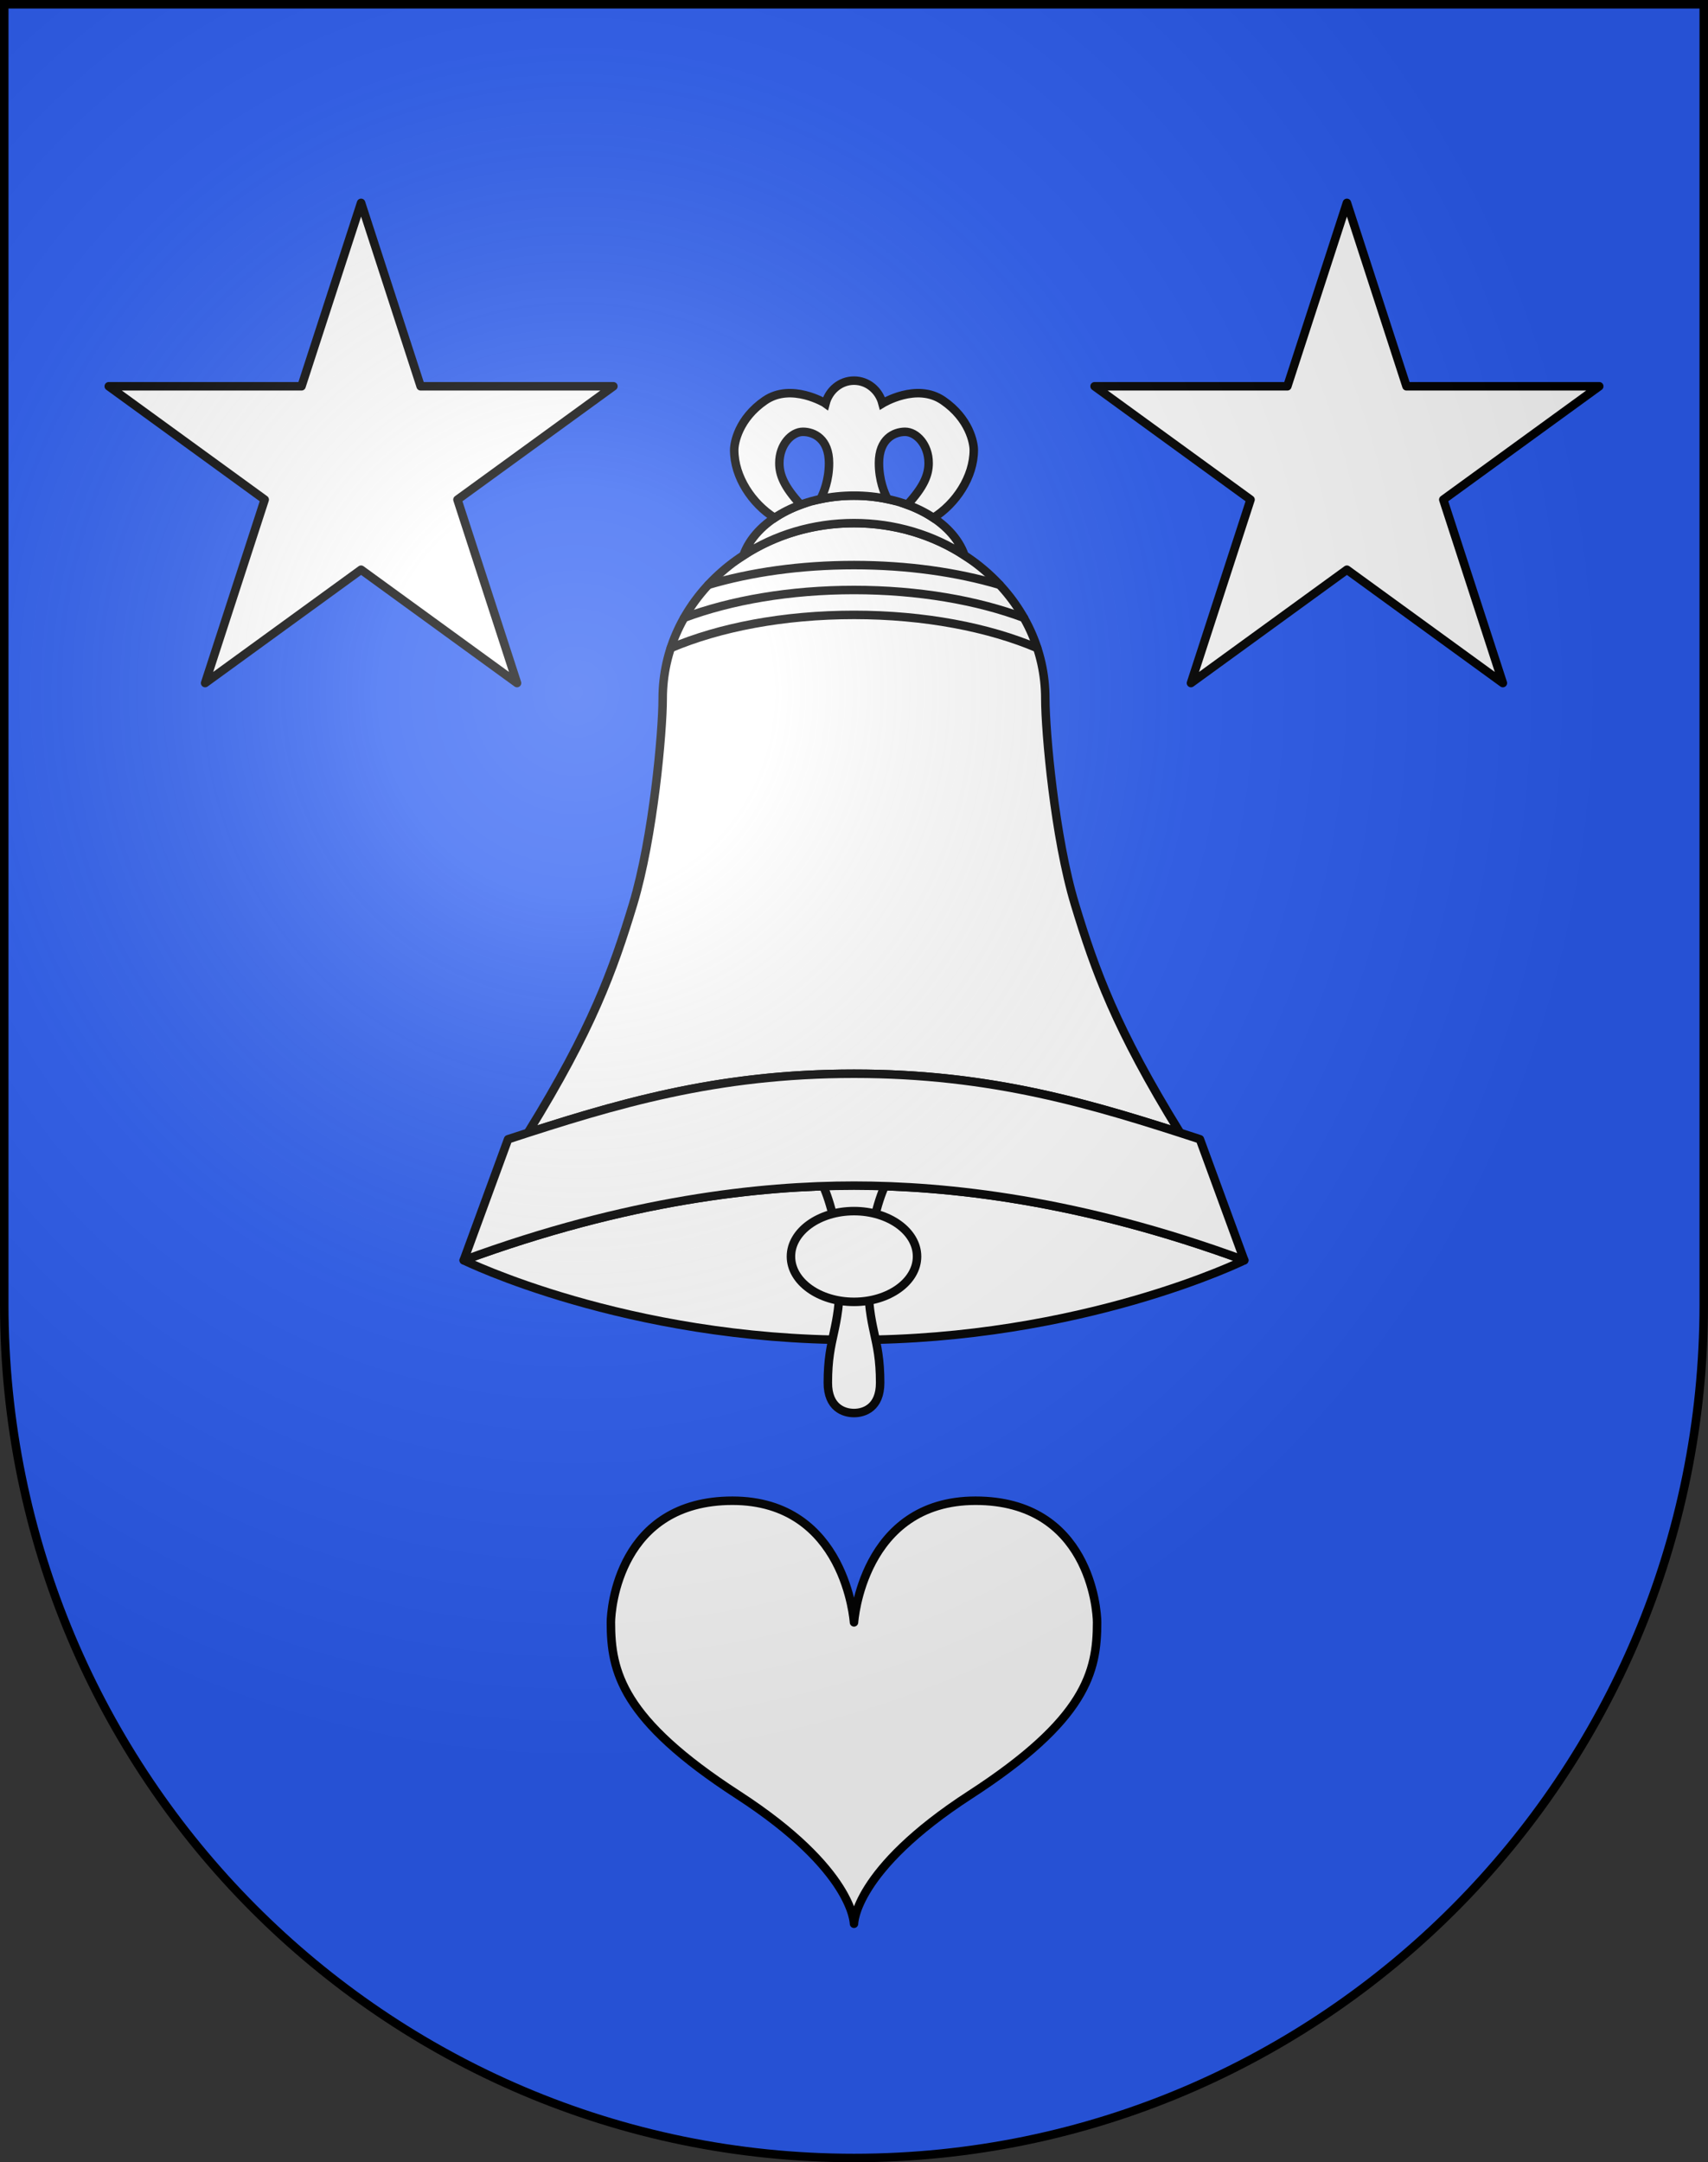 <?xml version="1.0" encoding="UTF-8" standalone="no"?>
<svg
   xmlns:dc="http://purl.org/dc/elements/1.1/"
   xmlns:cc="http://creativecommons.org/ns#"
   xmlns:rdf="http://www.w3.org/1999/02/22-rdf-syntax-ns#"
   xmlns:svg="http://www.w3.org/2000/svg"
   xmlns="http://www.w3.org/2000/svg"
   xmlns:xlink="http://www.w3.org/1999/xlink"
   xmlns:sodipodi="http://sodipodi.sourceforge.net/DTD/sodipodi-0.dtd"
   xmlns:inkscape="http://www.inkscape.org/namespaces/inkscape"
   height="763"
   width="603"
   version="1.0"
   id="svg20"
   sodipodi:version="0.32"
   inkscape:version="0.46"
   sodipodi:docname="Jongny-coat_of_arms.svg"
   sodipodi:docbase="C:\Documents and Settings\Steve\Bureau\Blason Villages Suisse pour Wikipédia (par Delta-9)"
   inkscape:output_extension="org.inkscape.output.svg.inkscape">
  <rect width="100%" height="100%" fill="#333333" stroke="none"/>
  <defs
     id="defs29"><inkscape:perspective
   sodipodi:type="inkscape:persp3d"
   inkscape:vp_x="0 : 381.5 : 1"
   inkscape:vp_y="0 : 1000 : 0"
   inkscape:vp_z="603 : 381.5 : 1"
   inkscape:persp3d-origin="301.5 : 254.33333 : 1"
   id="perspective28" />
<linearGradient
   id="linearGradient2893">
  <stop
     style="stop-color:#ffffff;stop-opacity:0.314;"
     offset="0"
     id="stop2895" />
  <stop
     id="stop2897"
     offset="0.19"
     style="stop-color:#ffffff;stop-opacity:0.251;" />
  <stop
     style="stop-color:#6b6b6b;stop-opacity:0.125;"
     offset="0.6"
     id="stop2901" />
  <stop
     style="stop-color:#000000;stop-opacity:0.125;"
     offset="1"
     id="stop2899" />
</linearGradient>
<linearGradient
   id="linearGradient2955">
  <stop
     style="stop-color:white;stop-opacity:0;"
     offset="0"
     id="stop2965" />
  <stop
     style="stop-color:black;stop-opacity:0.646;"
     offset="1"
     id="stop2959" />
</linearGradient>
<radialGradient
   inkscape:collect="always"
   xlink:href="#linearGradient2893"
   id="radialGradient3236"
   gradientUnits="userSpaceOnUse"
   gradientTransform="matrix(1.215,1.531577e-24,1.464684e-23,1.267,-839.192,-490.489)"
   cx="858.042"
   cy="579.933"
   fx="858.042"
   fy="579.933"
   r="300" />
<inkscape:perspective
   id="perspective2563"
   inkscape:persp3d-origin="297.63751 : 280.63 : 1"
   inkscape:vp_z="595.27502 : 420.94501 : 1"
   inkscape:vp_y="0 : 1000 : 0"
   inkscape:vp_x="0 : 420.94501 : 1"
   sodipodi:type="inkscape:persp3d" />

	
	

	

		
		
	
		
		
		
	
			
			
			
		
			
			
			
				
			
			
			
			
		</defs>
  <sodipodi:namedview
     inkscape:window-height="909"
     inkscape:window-width="1231"
     inkscape:pageshadow="2"
     inkscape:pageopacity="0.0"
     guidetolerance="10.0"
     gridtolerance="10.0"
     objecttolerance="10.0"
     borderopacity="1.0"
     bordercolor="#666666"
     pagecolor="#ffffff"
     id="base"
     inkscape:zoom="0.68420476"
     inkscape:cx="290.38741"
     inkscape:cy="345.26377"
     inkscape:window-x="20"
     inkscape:window-y="42"
     inkscape:current-layer="layer2"
     showgrid="false"
     showguides="true"
     inkscape:guide-bbox="true">
    <sodipodi:guide
       orientation="horizontal"
       position="761.5"
       id="guide1885" />
    <sodipodi:guide
       orientation="vertical"
       position="1.5"
       id="guide1887" />
    <sodipodi:guide
       orientation="horizontal"
       position="1.5"
       id="guide1889" />
    <sodipodi:guide
       orientation="vertical"
       position="601.5"
       id="guide1891" />
    <sodipodi:guide
       orientation="vertical"
       position="301.501"
       id="guide1893" />
  </sodipodi:namedview>
  <desc
     id="desc22">Coat of Arms of Canton of Freiburg (Fribourg)</desc>
  <g
     inkscape:groupmode="layer"
     id="layer1"
     inkscape:label="Fond écu"
     style="opacity:1"
     sodipodi:insensitive="true">
    <path
       id="path1899"
       d="M 1.5,1.5 L 1.5,460.368 C 1.5,626.678 135.815,761.5 301.5,761.5 C 467.185,761.5 601.5,626.678 601.5,460.368 L 601.5,1.5 L 1.5,1.5 z"
       style="fill:#2b5df2;fill-opacity:1" />
  </g>
  <g
     inkscape:groupmode="layer"
     id="layer2"
     inkscape:label="Meubles"
     style="opacity:1"
     sodipodi:insensitive="true">
    <path
       style="fill:#ffffff;stroke:#000000;stroke-width:3;stroke-linecap:round;stroke-linejoin:round"
       d="M 344.413,529.571 C 304.344,529.571 301.499,572.485 301.499,572.485 C 301.499,572.485 298.654,529.571 258.585,529.571 C 218.516,529.571 215.67,567.858 215.67,572.485 C 215.67,589.923 219.514,606.785 260.506,633.335 C 301.498,659.884 301.498,678.838 301.498,678.838 C 301.498,678.838 301.498,659.884 342.491,633.335 C 383.482,606.785 387.326,589.923 387.326,572.485 C 387.327,567.858 384.482,529.571 344.413,529.571 z"
       id="path2526" />
    <polygon
       style="fill:#ffffff;stroke:#000000;stroke-width:3;stroke-linecap:round;stroke-linejoin:round"
       points="127.516,71.632 148.545,136.355 216.6,136.355 161.543,176.356 182.573,241.08 127.516,201.079 72.459,241.08 93.489,176.356 38.432,136.355 106.486,136.355 127.516,71.632 "
       id="polygon2528"
       transform="translate(-3.8e-2,-4.5e-2)" />
    <polygon
       style="fill:#ffffff;stroke:#000000;stroke-width:3;stroke-linecap:round;stroke-linejoin:round"
       points="475.558,71.632 454.528,136.355 386.475,136.355 441.532,176.356 420.501,241.08 475.558,201.079 530.615,241.08 509.585,176.356 564.642,136.355 496.588,136.355 475.558,71.632 "
       id="polygon2530"
       transform="translate(-3.8e-2,-4.5e-2)" />
    <path
       id="path2536"
       d="M 301.499,418.386 C 268.691,418.386 221.72,423.367 163.718,444.719 C 163.718,444.719 220.793,472.83 301.499,472.83 C 382.204,472.83 439.28,444.719 439.28,444.719 C 381.277,423.367 334.307,418.386 301.499,418.386 z"
       style="fill:#ffffff;stroke:#000000;stroke-width:3;stroke-linecap:round;stroke-linejoin:round" />
    <path
       id="path2538"
       d="M 301.499,412.158 L 290.647,418.567 C 290.647,418.567 296.535,430.839 296.535,450.323 C 296.535,469.804 292.264,471.406 292.264,487.953 C 292.264,496.76 297.921,498.628 301.498,498.628 C 305.075,498.628 310.731,496.76 310.731,487.953 C 310.731,471.406 306.461,469.805 306.461,450.323 C 306.461,430.84 312.349,418.567 312.349,418.567 L 301.499,412.158 z"
       style="fill:#ffffff;stroke:#000000;stroke-width:3;stroke-linecap:round;stroke-linejoin:round" />
    <ellipse
       id="ellipse2540"
       ry="16.013"
       rx="22.259"
       cy="443.428"
       cx="301.537"
       sodipodi:cx="301.53699"
       sodipodi:cy="443.42801"
       sodipodi:rx="22.259001"
       sodipodi:ry="16.013"
       style="fill:#ffffff;stroke:#000000;stroke-width:3;stroke-linecap:round;stroke-linejoin:round"
       transform="translate(-3.8e-2,-4.5e-2)" />
    <path
       id="path2542"
       d="M 301.499,378.887 C 347.134,378.887 381.071,388.268 416.507,399.703 L 416.507,399.526 C 394.088,363.23 386.615,342.591 379.499,319.106 C 372.383,295.62 369.039,258.256 369.039,246.514 C 369.039,212.318 338.801,184.597 301.499,184.597 C 264.198,184.597 233.959,212.317 233.959,246.514 C 233.959,258.256 230.616,295.62 223.499,319.106 C 216.382,342.591 208.91,363.23 186.491,399.526 L 186.491,399.703 C 221.927,388.268 255.864,378.887 301.499,378.887 z"
       style="fill:#ffffff;stroke:#000000;stroke-width:3;stroke-linecap:round;stroke-linejoin:round" />
    <path
       id="path2544"
       d="M 423.623,402.017 C 385.548,389.563 350.179,378.888 301.499,378.888 C 252.819,378.888 217.45,389.563 179.374,402.017 L 163.717,444.719 C 221.719,423.367 268.691,418.386 301.498,418.386 C 334.305,418.386 381.276,423.367 439.279,444.719 L 423.623,402.017 z"
       style="fill:#ffffff;stroke:#000000;stroke-width:3;stroke-linecap:round;stroke-linejoin:round" />
    <path
       id="path2546"
       d="M 301.499,184.598 C 316.05,184.598 329.513,188.83 340.539,196.005 C 336.334,183.904 320.457,174.901 301.499,174.901 C 282.542,174.901 266.665,183.903 262.459,196.005 C 273.485,188.83 286.949,184.598 301.499,184.598 z"
       style="fill:#ffffff;stroke:#000000;stroke-width:3" />
    <path
       id="path2548"
       d="M 273.466,182.723 C 276.189,180.902 279.286,179.345 282.674,178.11 C 276.883,171.807 275.147,167.629 275.147,163.405 C 275.147,156.822 279.556,152.374 283.456,152.374 C 287.356,152.374 292.68,154.865 292.68,163.405 C 292.68,169.451 290.783,173.979 289.673,176.115 C 293.412,175.326 297.382,174.9 301.499,174.9 C 305.616,174.9 309.585,175.326 313.324,176.115 C 312.214,173.978 310.317,169.45 310.317,163.405 C 310.317,154.865 315.64,152.374 319.541,152.374 C 323.442,152.374 327.851,156.822 327.851,163.405 C 327.851,167.629 326.114,171.806 320.323,178.11 C 323.711,179.345 326.809,180.902 329.531,182.723 C 337.462,177.731 343.792,168.315 343.792,158.78 C 343.792,156.289 342.266,147.748 332.938,141.343 C 323.616,134.941 311.556,142.342 311.544,142.349 C 310.329,137.719 306.298,134.315 301.499,134.315 C 296.7,134.315 292.669,137.72 291.454,142.35 C 291.451,142.348 279.386,134.939 270.06,141.343 C 260.734,147.748 259.207,156.289 259.207,158.78 C 259.208,168.315 265.536,177.731 273.466,182.723 z"
       style="fill:#ffffff;stroke:#000000;stroke-width:3" />
    <path
       id="path2552"
       d="M 366.186,228.683 C 349.122,221.413 326.419,216.979 301.499,216.979 C 276.576,216.979 253.872,221.414 236.806,228.686"
       style="fill:none;stroke:#000000;stroke-width:3;stroke-linecap:round;stroke-linejoin:round" />
    <path
       id="path2554"
       d="M 361.478,218.015 C 345.045,211.868 324.193,208.191 301.499,208.191 C 278.81,208.191 257.959,211.866 241.528,218.012"
       style="fill:none;stroke:#000000;stroke-width:3;stroke-linecap:round;stroke-linejoin:round" />
    <path
       id="path2556"
       d="M 352.915,206.368 C 338.052,201.957 320.414,199.403 301.499,199.403 C 282.583,199.403 264.945,201.958 250.081,206.368"
       style="fill:none;stroke:#000000;stroke-width:3;stroke-linecap:round;stroke-linejoin:round" />
  </g>
  <g
     inkscape:groupmode="layer"
     id="layer3"
     inkscape:label="Reflet final"
     style="display:inline"
     sodipodi:insensitive="true">
    <path
       style="fill:url(#radialGradient3236);fill-opacity:1"
       d="M 1.5,1.5 L 1.5,460.368 C 1.5,626.679 135.815,761.5 301.5,761.5 C 467.185,761.5 601.5,626.679 601.5,460.368 L 601.5,1.5 L 1.5,1.5 z "
       id="path2346" />
  </g>
  <g
     inkscape:groupmode="layer"
     id="layer4"
     inkscape:label="Contour final"
     style="display:inline"
     sodipodi:insensitive="true">
    <path
       style="fill:none;fill-opacity:1;stroke:#000000;stroke-width:3;stroke-miterlimit:4;stroke-dasharray:none;stroke-opacity:1"
       d="M 1.5,1.5 L 1.5,460.368 C 1.5,626.679 135.815,761.5 301.5,761.5 C 467.185,761.5 601.5,626.679 601.5,460.368 L 601.5,1.5 L 1.5,1.5 z "
       id="path3239" />
  </g>
</svg>
